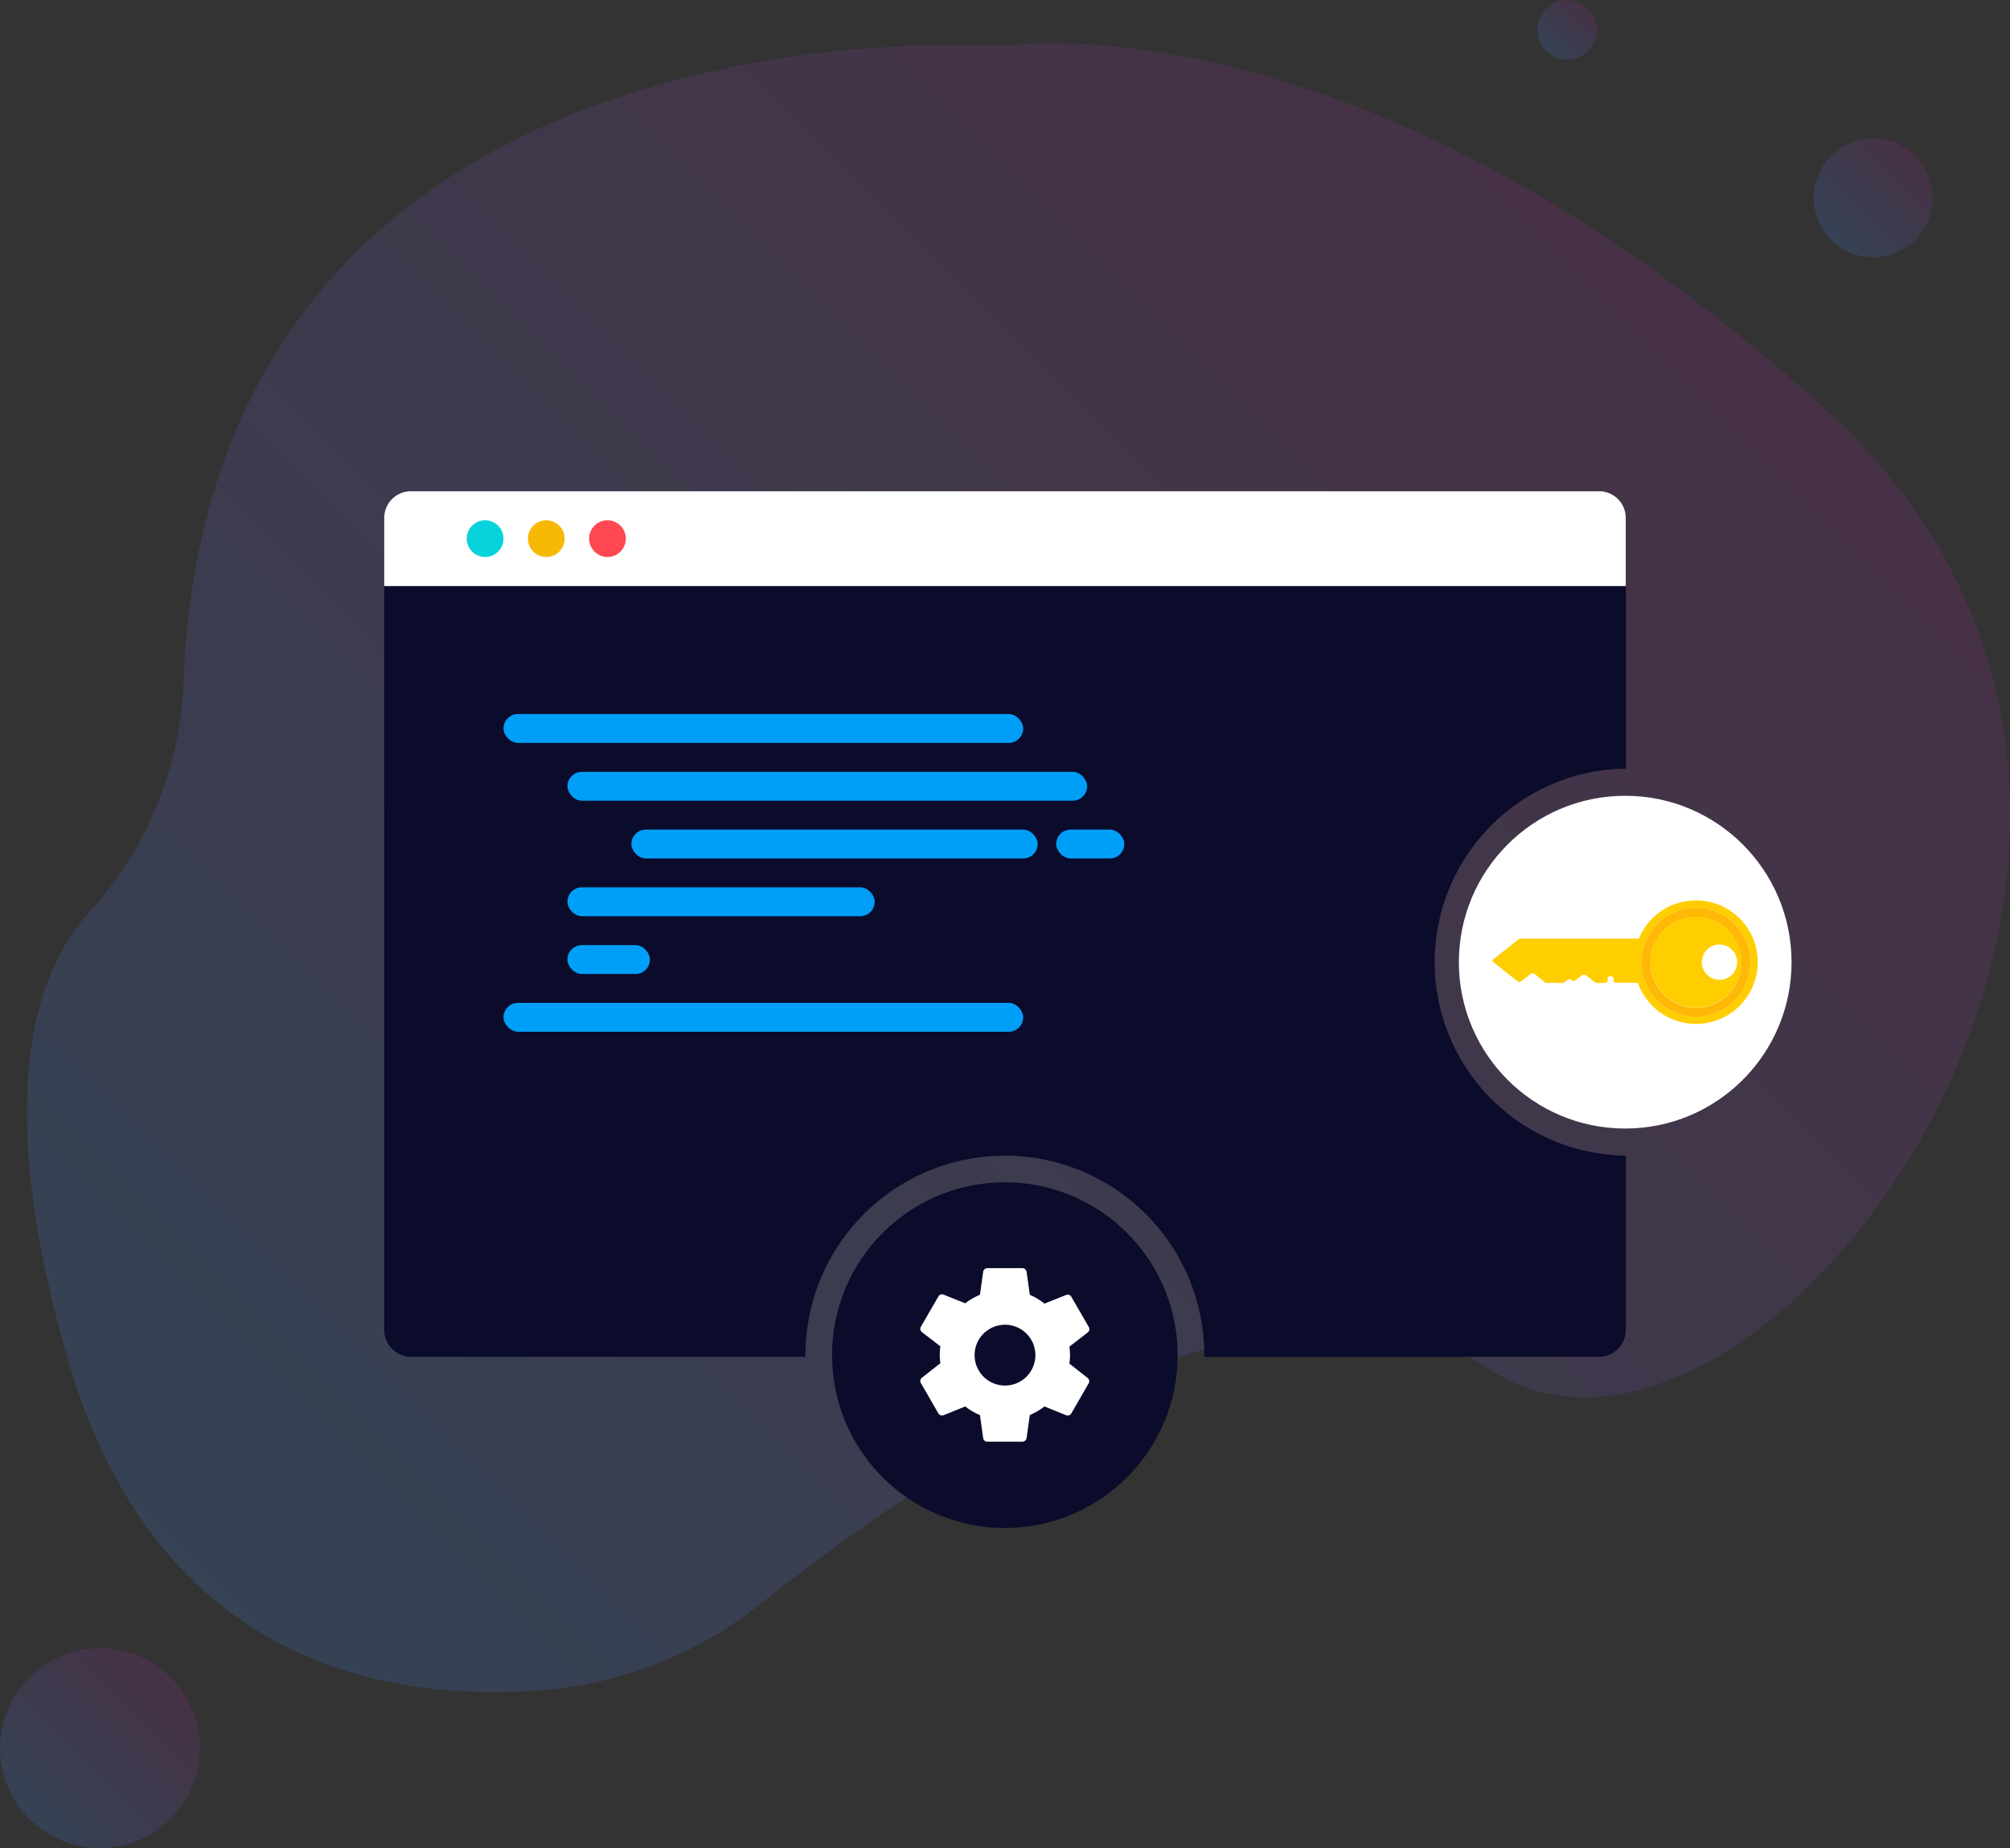 <svg xmlns="http://www.w3.org/2000/svg" xmlns:xlink="http://www.w3.org/1999/xlink" viewBox="0 0 486 446.75"><rect x="0" y="0" width="486" height="446.75" fill="#333333" stroke="none"/><defs><style>.cls-1,.cls-2,.cls-3,.cls-4{opacity:0.2;}.cls-1{fill:url(#linear-gradient);}.cls-2{fill:url(#linear-gradient-2);}.cls-3{fill:url(#linear-gradient-3);}.cls-4{fill:url(#linear-gradient-4);}.cls-5{fill:#0b0b2b;}.cls-6{fill:#009ff7;}.cls-7{fill:#fff;}.cls-8{fill:#07d3dd;}.cls-9{fill:#f7b806;}.cls-10{fill:#ff4851;}.cls-11{fill:none;}.cls-12{fill:#ffce00;}.cls-13{fill:#ffb806;}</style><linearGradient id="linear-gradient" x1="56.1" y1="391.56" x2="395.2" y2="52.46" gradientUnits="userSpaceOnUse"><stop offset="0" stop-color="#3c80d7"/><stop offset="1" stop-color="#93278f"/></linearGradient><linearGradient id="linear-gradient-2" x1="7.08" y1="439.67" x2="41.25" y2="405.5" xlink:href="#linear-gradient"/><linearGradient id="linear-gradient-3" x1="442.74" y1="57.99" x2="463.1" y2="37.63" xlink:href="#linear-gradient"/><linearGradient id="linear-gradient-4" x1="373.8" y1="12.29" x2="383.98" y2="2.11" xlink:href="#linear-gradient"/></defs><title>Secure SSH Icon</title><g id="Layer_2" data-name="Layer 2"><g id="Layer_1-2" data-name="Layer 1"><path class="cls-1" d="M441.26,98.79C344.44,11,267.57,9.37,247.58,10.7c-4,.26-7.93.32-11.9.23C201.47,10.17,50,15.24,44.37,165a87,87,0,0,1-22.76,55.46C8.4,234.87-1.79,265,16.15,327.76c21.28,74.48,77.3,83.78,114.92,80.8a97,97,0,0,0,52.8-20.83c36.26-28.89,124.67-91.1,176-56.91C425.5,374.6,554.21,201.23,441.26,98.79Z"/><circle class="cls-2" cx="24.16" cy="422.59" r="24.16"/><circle class="cls-3" cx="452.92" cy="47.81" r="14.39"/><circle class="cls-4" cx="378.89" cy="7.2" r="7.2"/><path class="cls-5" d="M393,185.81h.14V125.31a6.56,6.56,0,0,0-6.56-6.56H99.46a6.56,6.56,0,0,0-6.56,6.56V321.44A6.56,6.56,0,0,0,99.46,328h95.29c0-.14,0-.27,0-.41a48.22,48.22,0,0,1,96.44,0c0,.14,0,.27,0,.41h95.37a6.56,6.56,0,0,0,6.56-6.56V279.37H393a46.79,46.79,0,0,1,0-93.57Z"/><rect class="cls-6" x="121.74" y="172.61" width="125.66" height="6.98" rx="3.49"/><rect class="cls-6" x="121.74" y="242.43" width="125.66" height="6.98" rx="3.49"/><rect class="cls-6" x="137.2" y="186.58" width="125.66" height="6.98" rx="3.49"/><rect class="cls-6" x="152.66" y="200.54" width="98.24" height="6.98" rx="3.49"/><rect class="cls-6" x="255.38" y="200.54" width="16.46" height="6.98" rx="3.49"/><rect class="cls-6" x="137.2" y="214.5" width="74.3" height="6.98" rx="3.49"/><rect class="cls-6" x="137.2" y="228.47" width="19.95" height="6.98" rx="3.49"/><path class="cls-7" d="M99.35,118.75H386.65a6.45,6.45,0,0,1,6.45,6.45v16.48a0,0,0,0,1,0,0H92.9a0,0,0,0,1,0,0V125.2A6.45,6.45,0,0,1,99.35,118.75Z"/><circle class="cls-8" cx="117.3" cy="130.21" r="4.44"/><circle class="cls-9" cx="132.09" cy="130.21" r="4.44"/><circle class="cls-10" cx="146.88" cy="130.21" r="4.44"/><circle class="cls-7" cx="392.96" cy="232.59" r="40.22"/><circle class="cls-5" cx="242.96" cy="327.59" r="41.78"/><circle class="cls-11" cx="415.75" cy="232.59" r="4.27"/><path class="cls-12" d="M410.06,217.66a14.92,14.92,0,0,0-13.8,9.24H367.68a.78.78,0,0,0-.5.17l-5.2,4.1-.84.67a.49.49,0,0,0,0,.8l.84.67,4.9,3.86a.83.83,0,0,0,1,0l2.19-1.72a.86.86,0,0,1,1,0l2.49,2a.79.79,0,0,0,.5.16h3.68a.77.77,0,0,0,.5-.16l.71-.56a.86.86,0,0,1,1,0l.06.05a.86.86,0,0,0,1,0l1.48-1.18a.86.86,0,0,1,1,0l2.13,1.69a.79.79,0,0,0,.5.16H388a.65.65,0,0,0,.72-.56v-.56a.73.73,0,0,1,1.42,0V237a.65.65,0,0,0,.71.56H396a14.93,14.93,0,1,0,14.06-19.91Zm0,28.09a13.16,13.16,0,1,1,13.16-13.16A13.18,13.18,0,0,1,410.06,245.75Z"/><path class="cls-12" d="M410.06,221.57a11,11,0,1,0,11,11A11,11,0,0,0,410.06,221.57Zm5.69,15.29a4.27,4.27,0,1,1,4.27-4.27A4.27,4.27,0,0,1,415.75,236.86Z"/><path class="cls-13" d="M410.06,219.44a13.16,13.16,0,1,0,13.16,13.15A13.17,13.17,0,0,0,410.06,219.44Zm0,24.18a11,11,0,1,1,11-11A11,11,0,0,1,410.06,243.62Z"/><path class="cls-7" d="M263,333.12l-4.43-3.49a15.18,15.18,0,0,0,.15-2,16.87,16.87,0,0,0-.15-2.1l4.43-3.42a1,1,0,0,0,.25-1.34l-4.2-7.27a1,1,0,0,0-1.28-.46l-5.23,2.1A15.33,15.33,0,0,0,249,313l-.78-5.56a1.07,1.07,0,0,0-1.05-.89h-8.4a1.06,1.06,0,0,0-1.05.89l-.78,5.56a15.4,15.4,0,0,0-3.55,2.06l-5.23-2.1a1,1,0,0,0-1.28.46l-4.2,7.27a1,1,0,0,0,.25,1.34l4.44,3.42a16.87,16.87,0,0,0-.15,2.1,15.18,15.18,0,0,0,.15,2l-4.44,3.49a1,1,0,0,0-.25,1.34l4.2,7.27a1.05,1.05,0,0,0,1.28.46l5.23-2.12a14.78,14.78,0,0,0,3.55,2.08l.78,5.56a1,1,0,0,0,1.05.88h8.4a1.06,1.06,0,0,0,1.05-.88l.78-5.56a15.4,15.4,0,0,0,3.54-2.08l5.23,2.12a1,1,0,0,0,1.28-.46l4.2-7.27A1,1,0,0,0,263,333.12Zm-20,1.82a7.35,7.35,0,1,1,7.35-7.35A7.35,7.35,0,0,1,243,334.94Z"/></g></g></svg>